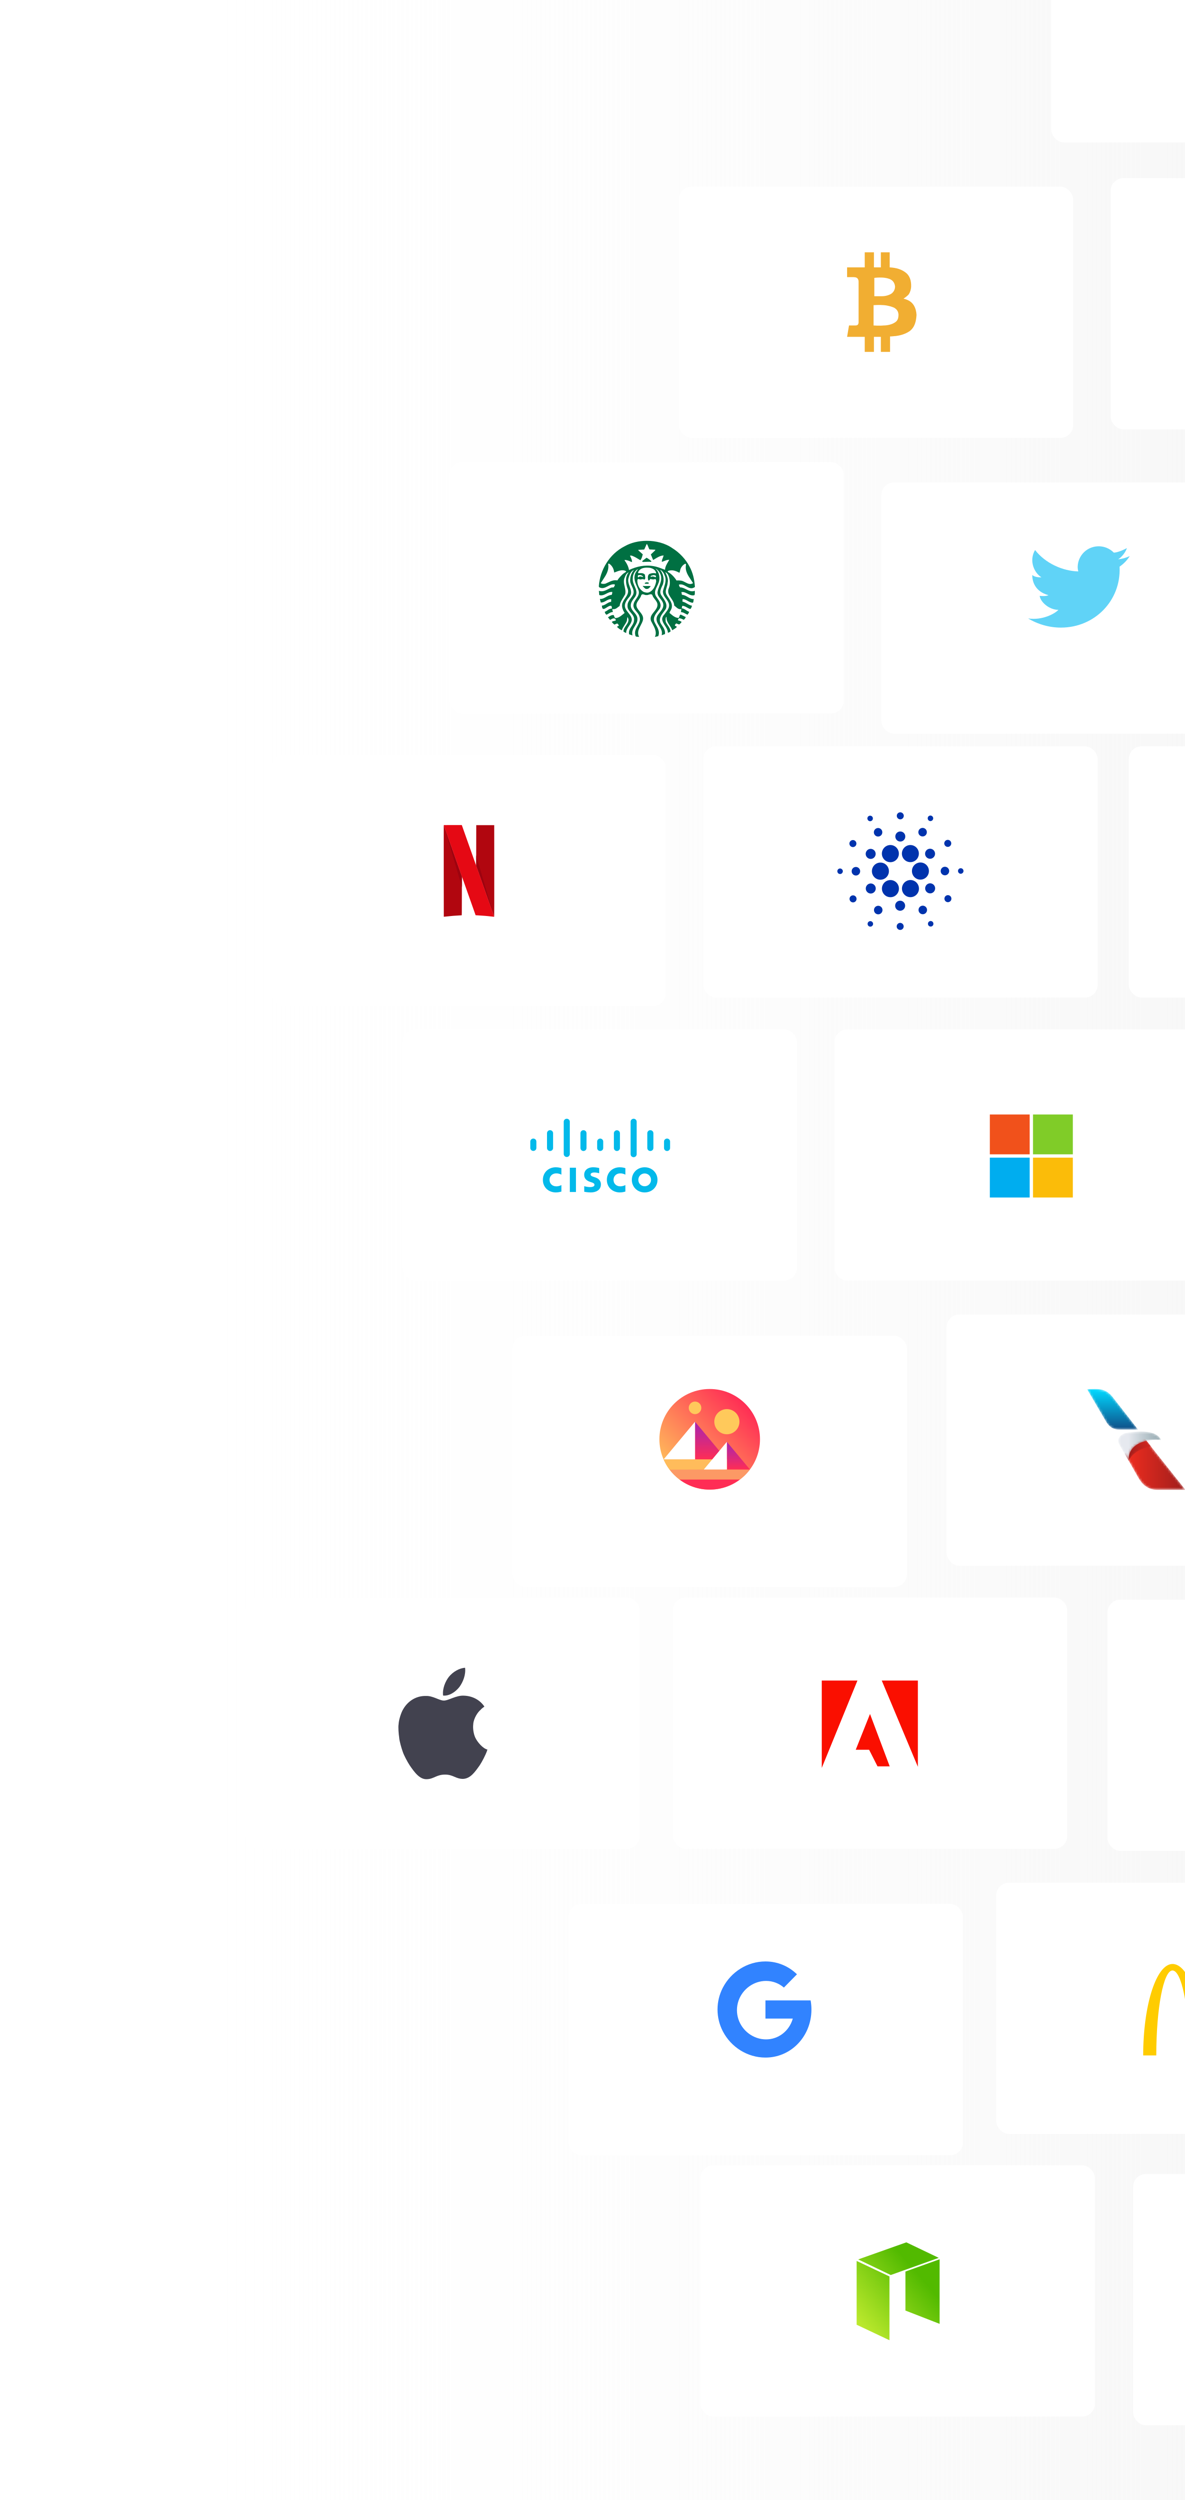 <svg width="512" height="1080" viewBox="0 0 512 1080" fill="none" xmlns="http://www.w3.org/2000/svg">
<g clip-path="url(#clip0_341_4915)">
<rect width="512" height="1080" fill="white"/>
<rect x="37" y="1082.96" width="1115.96" height="493.632" transform="rotate(-90 37 1082.96)" fill="url(#paint0_linear_341_4915)"/>
<g filter="url(#filter0_d_341_4915)">
<rect x="293.276" y="76.948" width="170.393" height="108.533" rx="5.515" fill="white"/>
</g>
<path fill-rule="evenodd" clip-rule="evenodd" d="M393.514 130.412C392.188 129.359 390.366 129.008 390.366 129.008C390.366 129.008 392.024 127.955 392.685 127.078C393.348 126.025 393.681 124.62 393.681 123.743C393.681 123.041 393.845 119.706 391.359 117.776C389.538 116.371 387.381 115.669 384.398 115.494V109H380.586V115.494H377.602V109H373.624V115.494H366V119.706H368.32C368.983 119.706 369.978 119.706 370.477 120.233C370.972 120.935 370.972 121.11 370.972 122.163V139.011C370.972 139.363 370.972 139.888 370.641 140.241C370.309 140.592 369.978 140.592 369.149 140.592H366.829L366 145.506H373.624V152H377.602V145.506H380.586V152H384.565V145.331C385.558 145.331 386.552 145.153 387.051 145.153C388.21 144.98 390.698 144.629 393.017 143.049C395.339 141.294 395.834 138.661 396 136.029C395.834 133.22 394.842 131.465 393.514 130.412ZM377.602 120.057C377.602 120.057 378.764 119.882 380.088 119.882C381.25 119.882 382.409 119.882 384.066 120.408C385.724 120.935 386.552 122.163 386.718 123.743C386.718 125.147 386.055 126.2 385.061 126.902C383.901 127.604 382.409 127.955 381.083 127.955H377.768V120.057H377.602ZM386.223 139.539C385.394 140.065 383.569 140.592 381.746 140.592C380.088 140.766 377.436 140.592 377.436 140.592V131.816C377.436 131.816 379.923 131.641 381.912 131.816C383.901 131.99 385.394 132.518 386.223 132.868C386.884 133.22 388.21 134.098 388.21 136.029C388.21 138.31 387.215 139.011 386.223 139.539Z" fill="#F1AE32"/>
<g filter="url(#filter1_d_341_4915)">
<rect x="547.179" y="444.644" width="170.393" height="108.533" rx="5.515" fill="white"/>
</g>
<g filter="url(#filter2_d_341_4915)">
<rect x="380.796" y="199.207" width="170.393" height="108.533" rx="5.515" fill="white"/>
</g>
<path d="M488.132 240.205C486.535 240.948 484.839 241.443 483.092 241.592C484.44 240.898 486.386 238.571 486.884 236.739C485.587 237.532 482.693 238.72 481.246 238.72C477.754 235.155 472.016 235.056 468.423 238.472C466.677 240.156 465.679 242.433 465.629 244.859C465.629 245.553 465.729 246.196 465.879 246.84C459.093 246.642 451.658 243.325 447.218 237.581C444.473 242.285 446.868 247.484 449.962 249.365C448.914 249.464 446.918 249.266 446.02 248.375C445.97 251.494 447.467 255.604 453.006 257.089C451.958 257.634 450.062 257.485 449.214 257.386C449.513 260.01 453.255 263.427 457.297 263.427C455.85 265.06 450.361 268.081 444.224 267.14C448.515 269.715 453.405 271.101 458.394 271.101C473.014 271.101 484.34 259.416 483.741 245.057V245.008C483.741 244.958 483.741 244.958 483.741 244.909C483.741 244.859 483.741 244.81 483.741 244.76C485.487 243.572 486.984 242.037 488.132 240.205Z" fill="#60D3F7"/>
<g filter="url(#filter3_d_341_4915)">
<rect x="117.266" y="322.385" width="170.393" height="108.533" rx="5.515" fill="white"/>
</g>
<path fill-rule="evenodd" clip-rule="evenodd" d="M191.724 356.402V376.188C191.724 387.071 191.735 395.985 191.75 396.001C191.766 396.016 192.438 395.949 193.252 395.86C194.065 395.772 195.185 395.657 195.743 395.61C196.598 395.537 199.163 395.376 199.455 395.371C199.543 395.371 199.548 394.928 199.559 386.988L199.574 378.625L199.569 378.611V378.621L191.724 356.402Z" fill="#B1060F"/>
<path fill-rule="evenodd" clip-rule="evenodd" d="M191.724 356.402L199.565 383.142L199.574 378.625L199.569 378.611V378.621L191.724 356.402Z" fill="#9D030F"/>
<path fill-rule="evenodd" clip-rule="evenodd" d="M205.772 356.429L205.757 365.181L205.741 373.928L213.518 395.996C213.513 396.001 213.493 396.003 213.46 396.003C213.498 396.003 213.522 396.001 213.528 395.996C213.555 395.975 213.56 387.067 213.555 376.194L213.539 356.429H205.772Z" fill="#B1060F"/>
<path fill-rule="evenodd" clip-rule="evenodd" d="M205.741 373.929L213.186 395.054L205.749 369.505L205.741 373.929Z" fill="#9D030F"/>
<path fill-rule="evenodd" clip-rule="evenodd" d="M191.724 356.402L199.569 378.622V378.611L200.189 380.362C203.635 390.109 205.485 395.34 205.496 395.35C205.501 395.355 206.022 395.387 206.653 395.418C208.561 395.511 210.927 395.715 212.726 395.939C213.137 395.991 213.497 396.017 213.518 395.996L205.741 373.928V373.933L205.021 371.901C204.318 369.916 203.849 368.588 201.018 360.596C200.257 358.445 199.611 356.626 199.585 356.543L199.533 356.397H195.628L191.724 356.402Z" fill="#E50914"/>
<rect x="290.711" y="690.082" width="170.393" height="108.533" rx="5.515" fill="white"/>
<path fill-rule="evenodd" clip-rule="evenodd" d="M355.057 725.932H370.473L355.057 763.683V725.932ZM380.975 725.932H396.583V763.198L380.975 725.932ZM375.901 740.367L384.412 763.005H379.144L375.515 755.836H369.734L375.901 740.367Z" fill="#FA0F00"/>
<rect x="409.001" y="567.823" width="170.393" height="108.533" rx="5.515" fill="white"/>
<mask id="mask0_341_4915" style="mask-type:alpha" maskUnits="userSpaceOnUse" x="469" y="599" width="23" height="19">
<path d="M469.671 600.048L477.826 613.949C479.543 616.963 481.659 617.512 483.507 617.512L491.698 617.512L480.661 603.367C478.185 600.392 475.915 599.996 473.057 599.996C472.019 599.996 470.902 600.048 469.671 600.048Z" fill="white"/>
</mask>
<g mask="url(#mask0_341_4915)">
<path fill-rule="evenodd" clip-rule="evenodd" d="M469.671 600.048L477.826 613.949C479.543 616.963 481.659 617.512 483.507 617.512L491.698 617.512L480.661 603.367C478.185 600.392 475.915 599.996 473.057 599.996C472.019 599.996 470.902 600.048 469.671 600.048Z" fill="url(#paint1_linear_341_4915)"/>
</g>
<mask id="mask1_341_4915" style="mask-type:alpha" maskUnits="userSpaceOnUse" x="486" y="621" width="27" height="23">
<path d="M488.008 624.022L486.491 628.887L491.734 638.138C493.32 640.949 495.737 643.552 499.965 643.552H512.184L494.746 621.624L488.008 624.022Z" fill="white"/>
</mask>
<g mask="url(#mask1_341_4915)">
<path fill-rule="evenodd" clip-rule="evenodd" d="M488.008 624.022L486.491 628.887L491.734 638.138C493.32 640.949 495.737 643.552 499.965 643.552H512.184L494.746 621.624L488.008 624.022Z" fill="url(#paint2_linear_341_4915)"/>
</g>
<mask id="mask2_341_4915" style="mask-type:alpha" maskUnits="userSpaceOnUse" x="486" y="621" width="12" height="11">
<path d="M487.795 631.24L486.016 628.041L489.379 622.4L494.532 621.236L497.655 625.21C494.55 624.731 488.587 627.677 487.795 631.24Z" fill="white"/>
</mask>
<g mask="url(#mask2_341_4915)">
<path fill-rule="evenodd" clip-rule="evenodd" d="M487.795 631.24C488.587 627.677 494.55 624.731 497.655 625.21L494.532 621.236L489.379 622.4L486.016 628.041L487.795 631.24Z" fill="url(#paint3_linear_341_4915)"/>
</g>
<mask id="mask3_341_4915" style="mask-type:alpha" maskUnits="userSpaceOnUse" x="483" y="618" width="19" height="14">
<path d="M487.819 618.746C483.526 619.226 482.469 621.83 483.64 624.023L487.668 631.081C487.225 623.27 495.878 621.437 501.691 622.057C500.31 619.088 496.646 618.381 493.074 618.381C491.178 618.381 489.308 618.58 487.819 618.746Z" fill="white"/>
</mask>
<g mask="url(#mask3_341_4915)">
<path fill-rule="evenodd" clip-rule="evenodd" d="M487.819 618.746C483.526 619.226 482.469 621.83 483.64 624.023L487.668 631.081C487.225 623.27 495.878 621.437 501.691 622.057C500.31 619.088 496.646 618.381 493.074 618.381C491.178 618.381 489.308 618.58 487.819 618.746Z" fill="url(#paint4_linear_341_4915)"/>
</g>
<rect x="360.573" y="444.644" width="170.393" height="108.533" rx="5.515" fill="white"/>
<path d="M444.892 498.629H427.677V481.415H444.892V498.629Z" fill="#F1511B"/>
<path d="M463.541 498.628H446.326V481.414H463.539V498.628H463.541Z" fill="#80CC28"/>
<path d="M444.892 517.276H427.678V500.062H444.892V517.276Z" fill="#00ADEF"/>
<path d="M463.541 517.276H446.326V500.062H463.539V517.276H463.541Z" fill="#FBBC09"/>
<rect x="487.72" y="322.385" width="170.393" height="108.533" rx="5.515" fill="white"/>
<rect x="478.527" y="691.001" width="170.393" height="108.533" rx="5.515" fill="white"/>
<rect x="194.19" y="199.638" width="170.393" height="108.533" rx="5.515" fill="white"/>
<path fill-rule="evenodd" clip-rule="evenodd" d="M300.211 255.746C300.208 255.682 300.206 255.617 300.204 255.551L300.202 255.196C298.801 255.748 297.676 255.177 296.531 254.595C295.685 254.165 294.827 253.73 293.839 253.737C293.604 253.465 293.505 253.146 293.405 252.824V252.824V252.823L293.405 252.823V252.823C293.378 252.735 293.35 252.646 293.32 252.558C294.508 252.175 295.512 252.74 296.495 253.293C297.683 253.962 298.84 254.612 300.25 253.546C300.048 250.355 299.369 247.358 297.894 244.687C296.352 241.639 293.511 238.635 290.54 236.813C287.482 234.648 283.37 233.58 279.301 233.614C275.929 233.642 272.585 234.426 269.894 235.964C263.249 239.342 259.244 246.208 258.724 253.31L258.912 253.687C260.315 254.438 261.44 253.84 262.589 253.231C263.486 252.754 264.397 252.271 265.465 252.416C265.813 252.575 265.675 252.804 265.532 253.041C265.45 253.179 265.365 253.32 265.371 253.452C265.245 253.765 264.909 253.773 264.574 253.78C264.406 253.784 264.238 253.787 264.096 253.83C263.725 253.991 263.351 254.185 262.973 254.382C261.655 255.069 260.284 255.783 258.77 255.196C258.77 255.196 258.784 255.341 258.799 255.551H258.796C258.837 256.086 258.912 257.036 258.912 257.036C260.09 257.409 261.043 256.918 261.994 256.428C262.808 256.01 263.619 255.592 264.568 255.715C264.564 255.753 264.56 255.791 264.556 255.829C264.513 256.25 264.468 256.685 264.238 256.987C263.354 257.032 262.624 257.447 261.895 257.861C261.069 258.33 260.244 258.799 259.193 258.734L259.57 260.241C260.426 260.328 261.13 259.931 261.833 259.534C262.537 259.138 263.24 258.741 264.096 258.827L264.051 259.957C263.31 260.026 262.697 260.403 262.085 260.78C261.452 261.169 260.82 261.559 260.045 261.607C260.166 263.685 261.073 263.097 262.109 262.425C262.812 261.969 263.574 261.475 264.19 261.749C264.209 261.863 264.243 261.977 264.277 262.09C264.354 262.349 264.431 262.607 264.332 262.882C263.59 262.872 263.016 263.259 262.441 263.647C262.066 263.9 261.69 264.154 261.269 264.296C261.306 264.383 261.341 264.477 261.376 264.573C261.521 264.965 261.679 265.395 262.069 265.52C262.373 265.394 262.658 265.221 262.942 265.049H262.943C263.512 264.704 264.081 264.359 264.803 264.389C264.678 263.981 264.568 263.43 264.616 263.069C265.655 263.344 266.359 262.79 267.059 262.241C267.279 262.068 267.498 261.895 267.727 261.749C267.878 260.42 268.562 259.307 269.246 258.196C269.557 257.69 269.869 257.184 270.129 256.658C270.218 256.287 270.248 255.918 270.242 255.551C270.227 254.836 270.067 254.13 269.907 253.422C269.609 252.106 269.309 250.785 269.942 249.397C270.241 248.564 270.76 247.467 271.64 247.231C270.022 249.164 270.321 252.117 271.169 254.301C271.34 254.745 271.402 255.158 271.385 255.551C271.341 256.603 270.726 257.503 270.114 258.398C269.723 258.97 269.333 259.54 269.093 260.148C268.325 261.704 269.029 263.481 269.894 264.768C269.673 264.939 269.455 265.118 269.236 265.298C268.229 266.125 267.218 266.957 265.888 266.982C265.585 266.835 265.476 266.507 265.368 266.18C265.314 266.016 265.259 265.852 265.181 265.711C264.381 265.552 263.713 265.988 263.066 266.41H263.066H263.066H263.066H263.066C262.938 266.493 262.812 266.576 262.685 266.653L263.58 267.783C263.718 267.717 263.861 267.635 264.007 267.552L264.007 267.552H264.007H264.007C264.557 267.237 265.154 266.895 265.749 267.267C266.405 268.043 265.914 268.134 265.341 268.239C264.939 268.313 264.496 268.395 264.38 268.726C264.66 269.105 264.993 269.397 265.341 269.702C265.382 269.738 265.423 269.775 265.465 269.811C265.616 269.764 265.757 269.693 265.899 269.621C266.182 269.478 266.465 269.333 266.833 269.385C266.864 269.422 266.895 269.459 266.926 269.497H266.926C267.12 269.727 267.317 269.963 267.398 270.234L266.549 270.754C267.162 271.382 267.933 271.98 268.67 272.265C268.908 271.466 269.361 270.765 269.814 270.063C270.2 269.466 270.586 268.868 270.839 268.21C270.885 267.982 270.917 267.734 270.948 267.488C270.993 267.141 271.038 266.796 271.12 266.512C272.052 267.961 271.287 269.064 270.497 270.202C269.943 271.001 269.377 271.816 269.377 272.782C269.71 273.083 270.114 273.254 270.508 273.42L270.555 273.44C270.515 272.264 271.131 271.358 271.749 270.45C272.096 269.94 272.444 269.429 272.676 268.869C273.475 267.196 272.483 265.949 271.491 264.704C271.02 264.112 270.55 263.52 270.271 262.883C269.454 261.09 270.602 259.407 271.733 258.073C272.521 257.222 272.726 256.389 272.656 255.552C272.597 254.832 272.335 254.111 272.068 253.378V253.378C271.633 252.179 271.185 250.948 271.591 249.634C271.969 248.314 272.533 246.741 273.899 246.192C272.909 247.339 272.39 248.675 272.298 250.199C272.144 251.358 272.596 252.32 273.041 253.265C273.39 254.008 273.735 254.741 273.776 255.552C273.794 255.919 273.75 256.302 273.618 256.707C273.343 257.303 272.943 257.846 272.543 258.389C271.826 259.363 271.11 260.336 271.12 261.608C271.02 262.882 271.783 263.77 272.546 264.658C273.343 265.586 274.14 266.514 273.947 267.881C273.933 268.928 273.384 269.764 272.838 270.596C272.171 271.613 271.508 272.624 271.827 274.005L273.289 274.48C272.819 272.885 273.549 271.688 274.278 270.494C274.841 269.572 275.403 268.65 275.41 267.548C275.493 266.294 274.738 265.392 273.982 264.489C273.449 263.853 272.916 263.217 272.676 262.457C272.128 260.823 273.143 259.48 274.094 258.222V258.222H274.094C274.204 258.077 274.313 257.932 274.419 257.788C274.921 257.007 275.039 256.271 274.958 255.551C274.868 254.766 274.538 254.002 274.203 253.227C273.778 252.244 273.345 251.242 273.383 250.153C273.351 248.362 274.135 246.602 275.691 245.769C275.597 245.904 275.501 246.038 275.404 246.171H275.404V246.171L275.404 246.171L275.404 246.171V246.171L275.404 246.171C275.018 246.706 274.633 247.239 274.419 247.842C273.669 249.873 274.464 251.681 275.235 253.437V253.437C275.467 253.964 275.696 254.486 275.881 255.009C275.943 255.196 275.986 255.376 276.011 255.551C276.186 256.771 275.533 257.734 274.875 258.703C274.402 259.4 273.928 260.1 273.757 260.901C273.424 262.308 274.209 263.255 275.002 264.212C275.518 264.836 276.039 265.465 276.256 266.228C276.86 267.846 276.151 269.118 275.438 270.4C274.759 271.618 274.076 272.843 274.512 274.383C274.502 275.033 275.031 275.051 275.549 275.068H275.549C275.77 275.075 275.988 275.082 276.162 275.139C275.166 273.3 276.004 271.688 276.827 270.105C277.172 269.442 277.514 268.784 277.718 268.116C278.251 266.443 277.313 265.273 276.366 264.092C275.943 263.564 275.519 263.035 275.223 262.457C274.572 261.098 275.297 260.073 276.028 259.039C276.43 258.471 276.833 257.902 277.011 257.273C277.286 256.485 277.842 256.683 278.392 256.878C278.687 256.982 278.981 257.086 279.229 257.037C279.63 257.11 280.009 256.987 280.374 256.869C280.879 256.705 281.355 256.55 281.821 256.943C281.995 257.655 282.457 258.246 282.919 258.836C283.496 259.574 284.072 260.31 284.08 261.279C284.053 262.449 283.304 263.378 282.565 264.294C281.597 265.494 280.645 266.674 281.349 268.349C281.514 268.682 281.698 269.022 281.885 269.369C282.857 271.17 283.925 273.148 282.951 275.139L284.41 274.809C285.148 272.964 284.292 271.443 283.458 269.96C283.19 269.485 282.925 269.013 282.715 268.536C282.091 266.752 283.204 265.324 284.278 263.946C284.555 263.59 284.83 263.238 285.072 262.883C285.987 261.17 284.95 259.709 283.984 258.347V258.347H283.984V258.347L283.984 258.347V258.347L283.984 258.347C283.771 258.047 283.562 257.752 283.377 257.46C283.025 256.794 282.953 256.162 283.038 255.552C283.148 254.765 283.518 254.013 283.881 253.273V253.273C284.116 252.795 284.349 252.322 284.507 251.848C285.371 249.791 284.884 247.231 283.28 245.676L283.329 245.627C284.13 246.099 284.853 246.932 285.214 247.748C286.167 249.665 285.515 251.43 284.863 253.195C284.574 253.976 284.285 254.757 284.136 255.551L284.084 255.858C284.054 257.042 284.673 257.822 285.308 258.623C285.652 259.056 286 259.495 286.253 260.007C287.209 261.871 286.073 263.302 284.965 264.698C284.673 265.067 284.382 265.434 284.132 265.804C283.096 267.582 283.942 268.966 284.805 270.378C285.553 271.601 286.313 272.844 285.876 274.383L287.29 273.912C287.579 272.487 286.777 271.277 286.002 270.109C285.811 269.82 285.621 269.533 285.449 269.247C284.485 267.289 285.697 265.693 286.844 264.181C287.116 263.824 287.384 263.471 287.618 263.119C288.513 261.226 287.386 259.578 286.355 258.07C286.137 257.751 285.923 257.438 285.733 257.13C285.386 256.623 285.276 256.089 285.307 255.551H285.31C285.36 254.655 285.797 253.748 286.181 252.95L286.181 252.949C286.238 252.832 286.293 252.716 286.346 252.604C287.164 250.403 286.597 247.734 285.168 246.098C286.127 246.492 286.831 247.562 287.147 248.503C287.984 250.235 287.445 251.968 286.923 253.643L286.923 253.643V253.643C286.739 254.232 286.558 254.814 286.44 255.386L286.437 255.551C286.426 256.775 287.095 257.682 287.769 258.595C288.256 259.256 288.746 259.92 288.983 260.71C289.419 262.252 288.538 263.42 287.691 264.541C287.468 264.838 287.247 265.131 287.053 265.427C285.354 267.194 286.312 268.691 287.303 270.24C287.934 271.226 288.579 272.234 288.561 273.346C288.658 273.305 288.763 273.269 288.869 273.232C289.207 273.116 289.559 272.995 289.739 272.684C289.618 271.745 289.095 270.97 288.571 270.194C288.21 269.659 287.849 269.125 287.618 268.535C287.613 268.425 287.605 268.31 287.597 268.193V268.193C287.553 267.58 287.505 266.909 287.903 266.463L287.996 266.556C287.891 267.96 288.594 269.028 289.298 270.098C289.752 270.787 290.207 271.478 290.446 272.261C290.524 272.214 290.601 272.168 290.679 272.121C291.314 271.743 291.955 271.361 292.473 270.801C292.255 270.581 291.925 270.409 291.628 270.281C291.509 270.026 291.728 269.779 291.939 269.541C292.013 269.456 292.086 269.373 292.144 269.291L293.461 269.762C293.544 269.685 293.629 269.612 293.712 269.539C294.025 269.267 294.327 269.005 294.5 268.632C294.028 268.302 293.51 268.063 292.944 267.97C292.926 267.609 293.13 267.327 293.367 267.076C294.07 267.049 294.639 267.334 295.203 267.616C295.283 267.656 295.362 267.696 295.442 267.735C295.787 267.421 296.168 267.014 296.292 266.56L294.594 265.71C293.855 265.241 293.713 265.716 293.562 266.218C293.475 266.506 293.386 266.802 293.18 266.934C291.77 266.878 290.721 265.991 289.666 265.099C289.533 264.987 289.401 264.875 289.267 264.765C289.342 264.384 289.535 264.051 289.729 263.717C289.902 263.419 290.075 263.12 290.165 262.786C290.695 261.015 289.736 259.577 288.8 258.172L288.8 258.172C288.516 257.746 288.234 257.322 287.996 256.894C287.739 256.443 287.644 255.997 287.647 255.551C287.651 254.916 287.851 254.282 288.052 253.642C288.247 253.021 288.445 252.394 288.467 251.754C288.852 250.106 288.103 248.52 287.465 247.169L287.428 247.089C287.869 247.357 288.342 247.716 288.609 248.171C289.488 249.899 289.74 252.306 288.938 254.16C288.741 254.656 288.675 255.118 288.7 255.551C288.762 256.598 289.362 257.494 289.969 258.401C290.621 259.374 291.281 260.36 291.295 261.559C291.504 261.717 291.709 261.898 291.916 262.079C292.636 262.715 293.371 263.364 294.358 263.07C294.413 263.33 294.354 263.6 294.296 263.864C294.252 264.06 294.21 264.253 294.217 264.436C294.919 264.397 295.477 264.71 296.036 265.025C296.376 265.216 296.717 265.408 297.092 265.521C297.155 265.411 297.231 265.302 297.307 265.192V265.191C297.516 264.89 297.729 264.581 297.706 264.246C297.24 264.108 296.828 263.835 296.416 263.563C295.844 263.184 295.27 262.805 294.549 262.786L294.782 261.701C295.541 261.683 296.183 262.048 296.829 262.416C297.293 262.68 297.758 262.945 298.271 263.07C298.675 262.769 298.822 262.229 298.957 261.731L298.978 261.656C298.224 261.538 297.576 261.16 296.928 260.782C296.28 260.405 295.632 260.027 294.879 259.909C294.888 259.785 294.883 259.654 294.878 259.523C294.867 259.258 294.857 258.991 294.972 258.779C295.798 258.779 296.461 259.163 297.126 259.548C297.612 259.828 298.098 260.11 298.649 260.242C299.534 260.662 299.592 260.045 299.648 259.446C299.671 259.195 299.695 258.947 299.779 258.779C298.741 258.821 297.917 258.34 297.094 257.86C296.332 257.416 295.571 256.973 294.643 256.942L294.407 255.761C295.401 255.597 296.242 256.027 297.082 256.458C298.008 256.931 298.934 257.405 300.062 257.084C300.244 256.608 300.228 256.198 300.211 255.747V255.746ZM281.49 242.468C280.893 241.887 280.109 241.338 279.369 240.912L277.577 242.28C277.371 242.419 277.542 242.583 277.671 242.706C277.688 242.722 277.705 242.738 277.719 242.752C278.08 242.747 278.453 242.727 278.832 242.706C279.63 242.663 280.457 242.619 281.256 242.704L281.49 242.468ZM270.6 246.805C269.126 245.841 267.297 246.565 265.835 247.143L265.835 247.143L265.834 247.143L265.834 247.143L265.834 247.143C265.675 247.206 265.52 247.267 265.371 247.324C265.229 245.894 264.649 244.591 263.437 243.648C263.406 243.632 263.371 243.612 263.334 243.59C263.234 243.532 263.118 243.464 263.011 243.457C262.924 243.452 262.84 243.487 262.776 243.599C263.223 246.352 261.847 248.428 260.48 250.489H260.48C260.17 250.956 259.861 251.423 259.573 251.896C260.091 252.32 260.924 252.256 261.552 252.132C261.937 251.978 262.317 251.798 262.699 251.616C263.955 251.021 265.23 250.416 266.736 250.718C267.317 249.728 268.293 248.769 269.093 247.983C269.283 247.819 269.501 247.678 269.716 247.538C270.055 247.318 270.388 247.102 270.6 246.805ZM275.926 249.352C275.613 249.492 275.566 249.13 275.597 248.926C275.534 248.691 275.676 248.503 275.881 248.458C276.019 248.426 276.163 248.405 276.304 248.4C276.916 248.377 277.519 248.608 277.812 249.068V249.259C277.671 249.246 277.508 249.2 277.335 249.151C276.85 249.014 276.286 248.854 275.926 249.352ZM283.279 246.902C282.841 245.927 281.835 245.533 280.923 245.297C280.475 245.242 280.011 245.205 279.551 245.201L279.529 245.2C279.45 245.2 279.371 245.199 279.292 245.201C278.005 245.227 276.774 245.557 276.022 246.618C275.994 246.696 275.94 246.783 275.885 246.873C275.728 247.127 275.555 247.408 275.88 247.605C275.932 247.602 275.984 247.599 276.036 247.595C276.986 247.532 278.034 247.462 278.66 248.268C278.66 248.473 278.696 248.696 278.732 248.92C278.828 249.521 278.926 250.125 278.331 250.389C277.979 250.063 277.594 250.148 277.202 250.234C276.839 250.313 276.47 250.394 276.116 250.152C275.77 249.948 275.551 250.187 275.409 250.485C275.205 252.433 276.225 254.583 278.047 255.667C278.785 255.933 279.778 256.187 280.549 255.809C282.402 254.945 283.17 252.967 283.515 251.144C283.509 251.094 283.504 251.038 283.498 250.978C283.464 250.617 283.416 250.118 282.999 250.104C282.46 250.445 281.679 250.254 281.099 250.112H281.099L281.066 250.104C280.902 250.157 280.812 250.299 280.721 250.444C280.621 250.603 280.519 250.765 280.313 250.815L280.075 250.624C279.87 249.761 279.744 248.535 280.546 247.938C281.442 247.577 282.495 247.419 283.422 247.702C283.537 247.503 283.457 247.332 283.376 247.161C283.336 247.076 283.296 246.991 283.279 246.902ZM282.226 248.455C282.261 248.454 282.297 248.452 282.334 248.451C282.772 248.443 283.23 248.476 283.422 248.833C283.419 248.868 283.418 248.905 283.418 248.942C283.416 249.102 283.413 249.263 283.234 249.352L283.225 249.349C282.629 249.114 281.802 248.788 281.207 249.259C280.966 248.744 281.359 248.664 281.73 248.589C281.892 248.556 282.05 248.525 282.149 248.458C282.175 248.457 282.2 248.456 282.226 248.455ZM289.174 241.808C288.399 241.766 287.708 242.046 287.017 242.325C286.671 242.465 286.325 242.605 285.969 242.705C285.913 242.161 286.137 241.6 286.361 241.041C286.511 240.665 286.661 240.29 286.724 239.922C285.302 240.014 284.123 240.735 282.953 241.451C282.702 241.604 282.451 241.757 282.199 241.904C281.868 241.105 281.536 240.301 281.208 239.499L283.093 237.707L283.141 237.471L280.595 237.329C280.405 236.998 280.266 236.637 280.126 236.277C279.943 235.802 279.76 235.33 279.465 234.928C279.253 235.329 279.075 235.741 278.898 236.153H278.898C278.721 236.566 278.544 236.978 278.332 237.378L275.788 237.52V237.707L277.719 239.451C277.7 239.52 277.682 239.59 277.664 239.66C277.446 240.496 277.218 241.373 276.683 241.998C276.492 241.883 276.301 241.767 276.11 241.651C275.171 241.079 274.227 240.503 273.196 240.112L273.144 240.095C272.849 239.999 272.457 239.871 272.205 240.064C272.269 240.204 272.337 240.347 272.406 240.49C272.759 241.231 273.132 242.012 273.054 242.802C272.765 242.749 272.511 242.622 272.258 242.496C272.057 242.395 271.856 242.296 271.641 242.234C271.522 242.201 271.399 242.163 271.273 242.123C270.781 241.969 270.251 241.802 269.801 241.953C270.743 243.272 271.513 244.653 271.779 246.24C274.907 244.73 278.555 243.9 282.341 244.545C283.794 244.776 285.151 245.303 286.466 245.813L286.466 245.813L286.467 245.813C286.758 245.926 287.048 246.038 287.335 246.146C287.384 244.842 288.04 243.739 288.671 242.68L288.671 242.68V242.679L288.671 242.679C288.845 242.387 289.017 242.097 289.174 241.808ZM296.042 251.512C295.541 251.251 295.043 250.991 294.546 250.86C293.838 250.75 293.008 250.656 292.331 250.767C291.358 249.259 290.054 247.844 288.467 246.996C288.552 246.525 289.158 246.455 289.647 246.399C289.695 246.393 289.742 246.388 289.787 246.382C291.185 246.242 292.41 246.821 293.557 247.419C293.704 247.074 293.793 246.701 293.883 246.327V246.327V246.327C293.928 246.14 293.974 245.953 294.026 245.769C294.404 244.841 295.146 243.897 296.104 243.506C296.308 243.537 296.449 243.758 296.385 243.977C295.895 246.549 297.213 248.514 298.516 250.457C298.837 250.935 299.157 251.412 299.449 251.896C298.28 252.677 297.154 252.09 296.042 251.512ZM277.766 253.075L277.811 253.359C278.017 253.496 278.176 253.665 278.327 253.827C278.626 254.148 278.899 254.44 279.464 254.398C280.218 254.443 280.783 253.737 281.159 253.171C280.674 253.104 280.138 253.118 279.588 253.133C278.983 253.149 278.359 253.166 277.766 253.075ZM278.615 251.942C278.62 251.893 278.625 251.844 278.615 251.803C278.867 251.63 279.215 251.532 279.551 251.532C279.887 251.532 280.207 251.631 280.403 251.851C280.215 252.252 279.743 252.214 279.301 252.179C279.084 252.161 278.874 252.145 278.709 252.181C278.594 252.138 278.604 252.04 278.615 251.942Z" fill="#007042"/>
<rect x="479.882" y="76.948" width="170.393" height="108.533" rx="5.515" fill="white"/>
<rect x="454.209" y="-47" width="170.393" height="108.533" rx="5.515" fill="white"/>
<rect x="105.943" y="690.082" width="170.393" height="108.533" rx="5.515" fill="white"/>
<path d="M198.479 728.739C200.083 726.556 201.317 723.418 200.947 720.417C198.479 720.553 195.641 722.19 193.914 724.373C192.433 726.284 191.076 729.422 191.446 732.423C194.037 732.696 196.752 730.923 198.479 728.739Z" fill="#42424F"/>
<path d="M205.347 750.567H172.723H205.347C204.609 748.956 204.239 746.6 204.485 744.741V744.617C204.732 742.138 206.455 739.535 207.686 738.543C207.932 738.171 208.794 737.551 209.287 737.179C207.317 734.204 203.993 732.593 200.546 732.469C197.099 732.221 193.652 734.7 191.682 734.576C189.835 734.576 187.004 732.469 184.049 732.593C183.926 732.593 183.433 732.593 183.433 732.593C179.494 732.717 176.047 734.948 174.077 738.543C173.338 739.782 172.354 742.758 172.23 744.617V744.741C171.984 745.981 172.23 749.08 172.477 750.567C172.477 750.567 172.477 750.567 172.477 750.691C172.6 752.179 173.462 755.154 173.954 756.517C174.446 758.129 176.047 761.104 177.032 762.592C179.001 765.443 181.341 768.79 184.541 768.542C187.496 768.418 188.604 766.558 192.297 766.558C195.868 766.558 196.853 768.418 200.053 768.418C203.254 768.294 205.224 765.443 207.317 762.468C208.302 760.98 209.779 758.129 210.395 756.393C210.395 756.27 210.518 755.898 210.641 755.774C208.548 755.278 206.209 752.427 205.347 750.567Z" fill="#42424F"/>
<rect x="173.967" y="444.644" width="170.393" height="108.533" rx="5.515" fill="white"/>
<path d="M248.853 514.902H246.205V504.407H248.853V514.902Z" fill="#03B9EA"/>
<path d="M270.208 507.414C270.099 507.359 269.246 506.854 267.98 506.854C266.267 506.854 265.08 508.045 265.08 509.653C265.08 511.213 266.216 512.455 267.98 512.455C269.225 512.455 270.091 511.96 270.208 511.898V514.715C269.876 514.807 268.97 515.088 267.794 515.088C264.815 515.088 262.201 513.035 262.201 509.652C262.201 506.519 264.566 504.221 267.794 504.221C269.036 504.221 269.957 504.523 270.208 504.597V507.414ZM242.564 507.414C242.457 507.359 241.606 506.854 240.339 506.854C238.624 506.854 237.437 508.045 237.437 509.653C237.437 511.213 238.574 512.455 240.339 512.455C241.584 512.455 242.45 511.96 242.564 511.898V514.715C242.235 514.807 241.331 515.088 240.148 515.088C237.171 515.088 234.56 513.035 234.56 509.652C234.56 506.519 236.926 504.221 240.149 504.221C241.395 504.221 242.315 504.523 242.564 504.597V507.414ZM278.539 506.893C276.967 506.893 275.801 508.13 275.801 509.653C275.801 511.18 276.967 512.416 278.539 512.416C280.108 512.416 281.279 511.18 281.279 509.653C281.279 508.13 280.108 506.893 278.539 506.893ZM284.084 509.653C284.084 512.656 281.767 515.088 278.54 515.088C275.311 515.088 272.996 512.656 272.996 509.652C272.996 506.656 275.312 504.221 278.539 504.221C281.767 504.221 284.084 506.656 284.084 509.653ZM258.896 506.793C258.857 506.78 257.742 506.472 256.826 506.472C255.765 506.472 255.187 506.828 255.187 507.332C255.187 507.971 255.966 508.194 256.401 508.332L257.132 508.564C258.852 509.111 259.634 510.288 259.634 511.567C259.634 514.203 257.316 515.089 255.289 515.089C253.88 515.089 252.561 514.829 252.431 514.803V512.386C252.664 512.445 253.775 512.777 254.932 512.777C256.249 512.777 256.855 512.391 256.855 511.797C256.855 511.266 256.331 510.959 255.674 510.752C255.515 510.699 255.273 510.623 255.109 510.569C253.634 510.103 252.404 509.236 252.404 507.499C252.404 505.536 253.874 504.218 256.315 504.218C257.604 504.218 258.817 504.531 258.896 504.552V506.792V506.793Z" fill="#03B9EA"/>
<path d="M231.751 493.127C231.751 492.403 231.161 491.817 230.437 491.817C229.713 491.817 229.121 492.403 229.121 493.126V495.881C229.13 496.225 229.272 496.551 229.518 496.79C229.764 497.03 230.093 497.164 230.436 497.164C230.78 497.164 231.109 497.03 231.355 496.79C231.6 496.551 231.743 496.225 231.751 495.881V493.127ZM238.973 489.511C238.973 489.162 238.835 488.828 238.588 488.581C238.342 488.335 238.007 488.196 237.658 488.196C237.31 488.196 236.975 488.335 236.729 488.581C236.482 488.828 236.343 489.162 236.343 489.511V495.881C236.343 496.23 236.482 496.565 236.729 496.811C236.975 497.058 237.31 497.196 237.658 497.196C238.007 497.196 238.342 497.058 238.588 496.811C238.835 496.565 238.973 496.23 238.973 495.881V489.51V489.511ZM246.196 484.563C246.196 483.84 245.606 483.253 244.882 483.253C244.157 483.253 243.566 483.84 243.566 484.563V498.5C243.575 498.843 243.717 499.169 243.963 499.408C244.209 499.648 244.538 499.782 244.881 499.782C245.224 499.782 245.554 499.648 245.8 499.408C246.045 499.169 246.188 498.843 246.196 498.5V484.563ZM253.418 489.511C253.418 489.162 253.28 488.828 253.033 488.581C252.787 488.335 252.452 488.196 252.103 488.196C251.755 488.196 251.42 488.335 251.173 488.581C250.927 488.828 250.788 489.162 250.788 489.511V495.881C250.788 496.23 250.927 496.565 251.173 496.811C251.42 497.058 251.755 497.196 252.103 497.196C252.452 497.196 252.787 497.058 253.033 496.811C253.28 496.565 253.418 496.23 253.418 495.881V489.51V489.511ZM260.633 493.127C260.633 492.78 260.495 492.447 260.25 492.201C260.005 491.956 259.673 491.817 259.326 491.817C258.978 491.817 258.644 491.954 258.398 492.2C258.152 492.445 258.013 492.778 258.011 493.126V495.881C258.011 496.229 258.149 496.563 258.395 496.808C258.641 497.054 258.974 497.192 259.322 497.192C259.67 497.192 260.003 497.054 260.249 496.808C260.495 496.563 260.633 496.229 260.633 495.881V493.127ZM267.858 489.511C267.849 489.169 267.708 488.844 267.463 488.605C267.218 488.367 266.889 488.233 266.547 488.233C266.205 488.233 265.877 488.367 265.632 488.605C265.387 488.844 265.245 489.169 265.237 489.511V495.881C265.237 496.229 265.375 496.563 265.62 496.808C265.866 497.054 266.2 497.192 266.547 497.192C266.895 497.192 267.228 497.054 267.474 496.808C267.72 496.563 267.858 496.229 267.858 495.881V489.51V489.511ZM275.085 484.563C275.085 484.216 274.947 483.882 274.701 483.636C274.455 483.391 274.122 483.252 273.774 483.252C273.427 483.252 273.093 483.391 272.847 483.636C272.602 483.882 272.464 484.216 272.464 484.563V498.5C272.456 498.677 272.484 498.853 272.546 499.019C272.609 499.185 272.704 499.336 272.827 499.464C272.949 499.592 273.096 499.694 273.259 499.764C273.422 499.833 273.597 499.869 273.774 499.869C273.951 499.869 274.127 499.833 274.29 499.764C274.452 499.694 274.6 499.592 274.722 499.464C274.844 499.336 274.94 499.185 275.002 499.019C275.065 498.853 275.093 498.677 275.085 498.5V484.563ZM282.311 489.511C282.311 488.787 281.724 488.199 280.984 488.199C280.636 488.199 280.302 488.337 280.057 488.583C279.811 488.829 279.673 489.162 279.673 489.51V495.881C279.673 496.609 280.26 497.195 280.984 497.195C281.724 497.195 282.311 496.609 282.311 495.881V489.51V489.511ZM289.522 493.127C289.522 492.779 289.384 492.445 289.138 492.199C288.892 491.953 288.558 491.815 288.211 491.815C287.863 491.815 287.529 491.953 287.283 492.199C287.036 492.445 286.899 492.779 286.899 493.127V495.881C286.899 496.609 287.486 497.196 288.211 497.196C288.934 497.196 289.522 496.609 289.522 495.881V493.127H289.522Z" fill="#03B9EA"/>
<g filter="url(#filter4_d_341_4915)">
<rect x="245.668" y="813.26" width="170.393" height="108.533" rx="5.515" fill="white"/>
</g>
<path fill-rule="evenodd" clip-rule="evenodd" d="M343.976 883.592C340.493 886.83 335.879 888.798 330.726 888.798C322.872 888.798 315.86 884.23 312.364 877.552L312.271 877.373C310.835 874.565 310.015 871.395 310.015 868.035C310.015 864.703 310.821 861.558 312.234 858.768L312.339 858.565C315.827 851.861 322.854 847.272 330.726 847.272C336.061 847.272 340.816 849.381 344.339 852.826L338.698 858.562C336.625 856.767 333.95 855.689 330.98 855.689C325.635 855.689 320.93 859.181 319.159 864.062L319.098 864.236C318.655 865.515 318.411 866.887 318.411 868.315C318.411 869.681 318.635 870.994 319.042 872.226C320.712 877.285 325.511 880.941 330.98 880.941C333.632 880.941 336.043 880.075 338.005 878.613L338.129 878.52C340.222 876.918 341.787 874.63 342.539 871.963H330.725V864.107H350.245C350.473 865.379 350.597 866.691 350.597 868.035C350.597 874.167 348.118 879.676 344.101 883.476L343.976 883.592Z" fill="#3183FF"/>
<rect x="303.872" y="322.385" width="170.393" height="108.533" rx="5.515" fill="white"/>
<path d="M376.728 376.108C376.612 378.146 378.167 379.891 380.187 380.008C380.26 380.008 380.333 380.008 380.405 380.008C382.44 380.008 384.083 378.351 384.068 376.298C384.068 374.245 382.426 372.588 380.391 372.603C378.443 372.603 376.83 374.142 376.728 376.108Z" fill="#0033AD"/>
<path d="M363.035 375.154C362.381 375.11 361.814 375.624 361.785 376.284C361.756 376.944 362.25 377.516 362.905 377.545C363.559 377.589 364.111 377.076 364.155 376.416C364.198 375.756 363.689 375.198 363.035 375.154Z" fill="#0033AD"/>
<path d="M376.496 354.609C377.077 354.315 377.31 353.582 377.019 352.995C376.728 352.409 376.001 352.174 375.42 352.467C374.838 352.761 374.606 353.479 374.897 354.066C375.187 354.667 375.9 354.916 376.496 354.609C376.481 354.609 376.496 354.609 376.496 354.609Z" fill="#0033AD"/>
<path d="M380.217 361.164C381.118 360.709 381.481 359.595 381.031 358.686C380.58 357.776 379.476 357.41 378.574 357.864C377.673 358.319 377.31 359.433 377.76 360.343C378.211 361.252 379.316 361.619 380.217 361.164Z" fill="#0033AD"/>
<path d="M367.687 365.666C368.385 366.121 369.315 365.93 369.78 365.226C370.231 364.522 370.042 363.584 369.344 363.115C368.646 362.66 367.716 362.851 367.251 363.555C366.786 364.258 366.989 365.212 367.687 365.666Z" fill="#0033AD"/>
<path d="M369.911 374.494C368.893 374.436 368.036 375.213 367.978 376.24C367.919 377.266 368.69 378.131 369.707 378.19C370.725 378.249 371.582 377.471 371.641 376.445C371.699 375.433 370.928 374.553 369.911 374.494Z" fill="#0033AD"/>
<path d="M367.89 386.916C367.149 387.298 366.844 388.207 367.222 388.969C367.6 389.717 368.501 390.025 369.257 389.644C369.998 389.263 370.303 388.353 369.925 387.591C369.548 386.843 368.632 386.535 367.89 386.916Z" fill="#0033AD"/>
<path d="M375.013 370.667C376.016 371.327 377.353 371.048 377.993 370.036C378.647 369.025 378.371 367.675 377.368 367.03C376.365 366.37 375.027 366.649 374.388 367.661C373.734 368.658 374.01 370.007 375.013 370.667Z" fill="#0033AD"/>
<path d="M397.616 361.017C398.46 361.574 399.608 361.34 400.16 360.489C400.713 359.639 400.48 358.48 399.637 357.923C398.794 357.366 397.646 357.6 397.093 358.451C396.526 359.316 396.759 360.46 397.616 361.017Z" fill="#0033AD"/>
<path d="M401.366 354.491C401.919 354.858 402.645 354.697 403.009 354.139C403.372 353.582 403.212 352.849 402.66 352.482C402.108 352.116 401.381 352.277 401.017 352.819C400.669 353.377 400.829 354.125 401.366 354.491Z" fill="#0033AD"/>
<path d="M397.892 372.573C395.872 372.456 394.128 374.025 394.026 376.064C393.91 378.102 395.465 379.862 397.485 379.965C397.558 379.965 397.631 379.965 397.689 379.965C399.709 379.965 401.352 378.307 401.352 376.254C401.367 374.304 399.84 372.676 397.892 372.573Z" fill="#0033AD"/>
<path d="M381.423 370.404C382.048 371.65 383.313 372.442 384.708 372.442C386.729 372.442 388.371 370.785 388.371 368.732C388.371 368.16 388.241 367.588 387.979 367.06C387.063 365.227 384.854 364.494 383.051 365.418C381.234 366.356 380.508 368.585 381.423 370.404Z" fill="#0033AD"/>
<path d="M410.19 365.667C410.931 365.286 411.222 364.362 410.844 363.614C410.466 362.866 409.55 362.573 408.809 362.954C408.068 363.335 407.777 364.244 408.14 364.992C408.533 365.74 409.434 366.048 410.19 365.667Z" fill="#0033AD"/>
<path d="M400.887 366.839C399.826 367.382 399.39 368.687 399.928 369.758C400.465 370.828 401.759 371.268 402.82 370.726C403.881 370.183 404.317 368.878 403.78 367.807C403.242 366.737 401.948 366.311 400.887 366.839Z" fill="#0033AD"/>
<path d="M388.895 353.934C389.723 353.978 390.435 353.333 390.494 352.497C390.552 351.661 389.898 350.943 389.069 350.884C388.241 350.84 387.528 351.471 387.47 352.306C387.427 353.157 388.066 353.876 388.895 353.934Z" fill="#0033AD"/>
<path d="M388.88 363.51C390.072 363.584 391.089 362.66 391.148 361.457C391.22 360.255 390.304 359.228 389.113 359.17C387.921 359.096 386.903 360.02 386.845 361.223C386.787 362.425 387.688 363.452 388.88 363.51Z" fill="#0033AD"/>
<path d="M377.193 385.743C378.254 385.2 378.69 383.895 378.153 382.824C377.615 381.754 376.321 381.314 375.26 381.856C374.199 382.399 373.763 383.704 374.301 384.775C374.838 385.845 376.132 386.285 377.193 385.743Z" fill="#0033AD"/>
<path d="M390.276 366.693C389.171 368.409 389.636 370.696 391.337 371.811C393.038 372.925 395.305 372.456 396.41 370.74C397.515 369.024 397.05 366.737 395.349 365.622C394.753 365.226 394.055 365.021 393.343 365.021C392.107 365.021 390.959 365.651 390.276 366.693Z" fill="#0033AD"/>
<path d="M396.657 382.179C395.741 380.346 393.532 379.613 391.729 380.537C389.912 381.46 389.185 383.69 390.101 385.508C391.017 387.341 393.226 388.074 395.029 387.15C396.831 386.241 397.573 384.041 396.672 382.208C396.672 382.194 396.672 382.194 396.657 382.179Z" fill="#0033AD"/>
<path d="M403.067 381.916C402.065 381.256 400.727 381.534 400.088 382.546C399.433 383.558 399.71 384.907 400.713 385.553C401.716 386.213 403.053 385.934 403.693 384.922C404.347 383.925 404.07 382.576 403.067 381.916Z" fill="#0033AD"/>
<path d="M410.102 376.356C410.161 375.33 409.39 374.465 408.373 374.406C407.355 374.347 406.498 375.125 406.439 376.151C406.381 377.178 407.152 378.043 408.169 378.102C409.172 378.16 410.044 377.368 410.102 376.356Z" fill="#0033AD"/>
<path d="M415.176 375.037C414.522 374.993 413.955 375.506 413.926 376.166C413.897 376.826 414.391 377.398 415.045 377.427C415.699 377.471 416.251 376.958 416.295 376.298C416.324 375.638 415.83 375.081 415.176 375.037Z" fill="#0033AD"/>
<path d="M410.393 386.916C409.696 386.461 408.765 386.652 408.3 387.355C407.85 388.059 408.039 388.998 408.736 389.467C409.434 389.922 410.364 389.731 410.83 389.027C411.295 388.323 411.091 387.37 410.393 386.916Z" fill="#0033AD"/>
<path d="M376.699 398.091C376.147 397.724 375.42 397.885 375.057 398.428C374.693 398.985 374.853 399.718 375.391 400.085C375.943 400.452 376.67 400.29 377.033 399.748C377.411 399.205 377.251 398.457 376.699 398.091Z" fill="#0033AD"/>
<path d="M401.585 397.974C401.003 398.267 400.771 399.001 401.061 399.587C401.352 400.174 402.079 400.408 402.66 400.115C403.242 399.822 403.474 399.103 403.184 398.517C402.893 397.915 402.181 397.666 401.585 397.974C401.599 397.974 401.585 397.974 401.585 397.974Z" fill="#0033AD"/>
<path d="M387.804 385.889C388.909 384.173 388.444 381.885 386.743 380.756C385.043 379.642 382.775 380.111 381.656 381.827C380.536 383.542 381.016 385.83 382.717 386.959C383.313 387.355 384.011 387.561 384.723 387.561C385.973 387.575 387.121 386.945 387.804 385.889Z" fill="#0033AD"/>
<path d="M380.464 391.565C379.621 391.008 378.473 391.243 377.92 392.093C377.368 392.944 377.601 394.102 378.444 394.66C379.287 395.217 380.435 394.982 380.987 394.132C381.554 393.281 381.322 392.122 380.464 391.565Z" fill="#0033AD"/>
<path d="M389.026 398.648C388.198 398.604 387.485 399.249 387.427 400.085C387.369 400.921 388.023 401.639 388.852 401.698C389.68 401.742 390.393 401.111 390.451 400.275C390.494 399.425 389.855 398.706 389.026 398.648Z" fill="#0033AD"/>
<path d="M389.04 389.071C387.848 388.998 386.83 389.922 386.772 391.124C386.7 392.327 387.615 393.354 388.807 393.412C389.999 393.471 391.017 392.562 391.075 391.359C391.148 390.171 390.232 389.13 389.04 389.071Z" fill="#0033AD"/>
<path d="M397.863 391.418C396.962 391.887 396.599 393.001 397.064 393.911C397.529 394.82 398.634 395.186 399.535 394.717C400.436 394.263 400.8 393.148 400.349 392.239C399.884 391.33 398.779 390.948 397.863 391.418Z" fill="#0033AD"/>
<g filter="url(#filter5_d_341_4915)">
<rect x="221.476" y="567.823" width="170.393" height="108.533" rx="5.515" fill="white"/>
</g>
<path d="M306.635 643.459C318.637 643.459 328.366 633.729 328.366 621.727C328.366 609.725 318.637 599.996 306.635 599.996C294.633 599.996 284.903 609.725 284.903 621.727C284.903 633.729 294.633 643.459 306.635 643.459Z" fill="url(#paint5_linear_341_4915)"/>
<path fill-rule="evenodd" clip-rule="evenodd" d="M300.3 614.121V630.42H313.882L300.3 614.121Z" fill="url(#paint6_linear_341_4915)"/>
<path fill-rule="evenodd" clip-rule="evenodd" d="M286.718 630.42H300.3V614.121L286.718 630.42Z" fill="white"/>
<path fill-rule="evenodd" clip-rule="evenodd" d="M289.249 634.766C290.488 636.407 291.955 637.874 293.596 639.113H319.673C321.314 637.874 322.781 636.407 324.02 634.766H289.249Z" fill="#FC9965"/>
<path fill-rule="evenodd" clip-rule="evenodd" d="M293.596 639.112C297.225 641.84 301.745 643.459 306.634 643.459C311.524 643.459 316.044 641.84 319.673 639.112H293.596Z" fill="#FF2D55"/>
<path fill-rule="evenodd" clip-rule="evenodd" d="M314.056 622.815V634.767H324.02L314.056 622.815Z" fill="url(#paint7_linear_341_4915)"/>
<path fill-rule="evenodd" clip-rule="evenodd" d="M314.056 630.42H286.718C287.392 631.974 288.25 633.43 289.25 634.766H314.067V630.42H314.056Z" fill="#FFBC5B"/>
<path fill-rule="evenodd" clip-rule="evenodd" d="M304.103 634.767H314.056V622.815L304.103 634.767Z" fill="white"/>
<path d="M314.056 619.554C317.056 619.554 319.489 617.122 319.489 614.121C319.489 611.121 317.056 608.688 314.056 608.688C311.055 608.688 308.623 611.121 308.623 614.121C308.623 617.122 311.055 619.554 314.056 619.554Z" fill="#FFC95B"/>
<path d="M300.3 610.862C301.8 610.862 303.016 609.646 303.016 608.145C303.016 606.645 301.8 605.429 300.3 605.429C298.8 605.429 297.584 606.645 297.584 608.145C297.584 609.646 298.8 610.862 300.3 610.862Z" fill="#FFC95B"/>
<rect x="302.661" y="935.338" width="170.393" height="108.533" rx="5.515" fill="white"/>
<path d="M370.124 976.648L384.311 983.344V1010.9L370.124 1004.2V976.648ZM391.596 968.612L370.805 975.989L384.865 982.728L405.591 975.308L391.596 968.612ZM391.213 981.219V998.077L405.975 1003.82V975.925L391.213 981.219Z" fill="url(#paint8_linear_341_4915)"/>
<rect x="430.435" y="813.26" width="170.393" height="108.533" rx="5.515" fill="white"/>
<path d="M526.299 851.174C530.176 851.174 533.32 867.603 533.32 887.894H538.978C538.978 866.049 533.271 848.366 526.282 848.366C522.289 848.366 518.761 853.664 516.432 861.988C514.102 853.664 510.574 848.366 506.614 848.366C499.626 848.366 493.935 866.032 493.935 887.877H499.592C499.592 867.587 502.704 851.174 506.581 851.174C510.458 851.174 513.603 866.35 513.603 885.069H519.227C519.227 866.35 522.388 851.174 526.265 851.174" fill="#FFCC00"/>
<g filter="url(#filter6_d_341_4915)">
<rect x="489.601" y="935.338" width="170.393" height="108.533" rx="5.515" fill="white"/>
</g>
</g>
<defs>
<filter id="filter0_d_341_4915" x="256.506" y="43.855" width="243.933" height="182.072" filterUnits="userSpaceOnUse" color-interpolation-filters="sRGB">
<feFlood flood-opacity="0" result="BackgroundImageFix"/>
<feColorMatrix in="SourceAlpha" type="matrix" values="0 0 0 0 0 0 0 0 0 0 0 0 0 0 0 0 0 0 127 0" result="hardAlpha"/>
<feOffset dy="3.677"/>
<feGaussianBlur stdDeviation="18.385"/>
<feComposite in2="hardAlpha" operator="out"/>
<feColorMatrix type="matrix" values="0 0 0 0 0.729 0 0 0 0 0.729 0 0 0 0 0.729 0 0 0 0.4 0"/>
<feBlend mode="normal" in2="BackgroundImageFix" result="effect1_dropShadow_341_4915"/>
<feBlend mode="normal" in="SourceGraphic" in2="effect1_dropShadow_341_4915" result="shape"/>
</filter>
<filter id="filter1_d_341_4915" x="510.409" y="411.552" width="243.933" height="182.072" filterUnits="userSpaceOnUse" color-interpolation-filters="sRGB">
<feFlood flood-opacity="0" result="BackgroundImageFix"/>
<feColorMatrix in="SourceAlpha" type="matrix" values="0 0 0 0 0 0 0 0 0 0 0 0 0 0 0 0 0 0 127 0" result="hardAlpha"/>
<feOffset dy="3.677"/>
<feGaussianBlur stdDeviation="18.385"/>
<feComposite in2="hardAlpha" operator="out"/>
<feColorMatrix type="matrix" values="0 0 0 0 0.729 0 0 0 0 0.729 0 0 0 0 0.729 0 0 0 0.4 0"/>
<feBlend mode="normal" in2="BackgroundImageFix" result="effect1_dropShadow_341_4915"/>
<feBlend mode="normal" in="SourceGraphic" in2="effect1_dropShadow_341_4915" result="shape"/>
</filter>
<filter id="filter2_d_341_4915" x="288.872" y="116.475" width="354.242" height="292.381" filterUnits="userSpaceOnUse" color-interpolation-filters="sRGB">
<feFlood flood-opacity="0" result="BackgroundImageFix"/>
<feColorMatrix in="SourceAlpha" type="matrix" values="0 0 0 0 0 0 0 0 0 0 0 0 0 0 0 0 0 0 127 0" result="hardAlpha"/>
<feOffset dy="9.192"/>
<feGaussianBlur stdDeviation="45.962"/>
<feComposite in2="hardAlpha" operator="out"/>
<feColorMatrix type="matrix" values="0 0 0 0 0.729 0 0 0 0 0.729 0 0 0 0 0.729 0 0 0 0.5 0"/>
<feBlend mode="normal" in2="BackgroundImageFix" result="effect1_dropShadow_341_4915"/>
<feBlend mode="normal" in="SourceGraphic" in2="effect1_dropShadow_341_4915" result="shape"/>
</filter>
<filter id="filter3_d_341_4915" x="80.496" y="289.293" width="243.933" height="182.072" filterUnits="userSpaceOnUse" color-interpolation-filters="sRGB">
<feFlood flood-opacity="0" result="BackgroundImageFix"/>
<feColorMatrix in="SourceAlpha" type="matrix" values="0 0 0 0 0 0 0 0 0 0 0 0 0 0 0 0 0 0 127 0" result="hardAlpha"/>
<feOffset dy="3.677"/>
<feGaussianBlur stdDeviation="18.385"/>
<feComposite in2="hardAlpha" operator="out"/>
<feColorMatrix type="matrix" values="0 0 0 0 0.792 0 0 0 0 0.792 0 0 0 0 0.792 0 0 0 0.25 0"/>
<feBlend mode="normal" in2="BackgroundImageFix" result="effect1_dropShadow_341_4915"/>
<feBlend mode="normal" in="SourceGraphic" in2="effect1_dropShadow_341_4915" result="shape"/>
</filter>
<filter id="filter4_d_341_4915" x="153.744" y="730.528" width="354.242" height="292.381" filterUnits="userSpaceOnUse" color-interpolation-filters="sRGB">
<feFlood flood-opacity="0" result="BackgroundImageFix"/>
<feColorMatrix in="SourceAlpha" type="matrix" values="0 0 0 0 0 0 0 0 0 0 0 0 0 0 0 0 0 0 127 0" result="hardAlpha"/>
<feOffset dy="9.192"/>
<feGaussianBlur stdDeviation="45.962"/>
<feComposite in2="hardAlpha" operator="out"/>
<feColorMatrix type="matrix" values="0 0 0 0 0.729 0 0 0 0 0.729 0 0 0 0 0.729 0 0 0 0.5 0"/>
<feBlend mode="normal" in2="BackgroundImageFix" result="effect1_dropShadow_341_4915"/>
<feBlend mode="normal" in="SourceGraphic" in2="effect1_dropShadow_341_4915" result="shape"/>
</filter>
<filter id="filter5_d_341_4915" x="129.552" y="485.091" width="354.242" height="292.381" filterUnits="userSpaceOnUse" color-interpolation-filters="sRGB">
<feFlood flood-opacity="0" result="BackgroundImageFix"/>
<feColorMatrix in="SourceAlpha" type="matrix" values="0 0 0 0 0 0 0 0 0 0 0 0 0 0 0 0 0 0 127 0" result="hardAlpha"/>
<feOffset dy="9.192"/>
<feGaussianBlur stdDeviation="45.962"/>
<feComposite in2="hardAlpha" operator="out"/>
<feColorMatrix type="matrix" values="0 0 0 0 0.729 0 0 0 0 0.729 0 0 0 0 0.729 0 0 0 0.5 0"/>
<feBlend mode="normal" in2="BackgroundImageFix" result="effect1_dropShadow_341_4915"/>
<feBlend mode="normal" in="SourceGraphic" in2="effect1_dropShadow_341_4915" result="shape"/>
</filter>
<filter id="filter6_d_341_4915" x="452.04" y="901.533" width="245.514" height="183.654" filterUnits="userSpaceOnUse" color-interpolation-filters="sRGB">
<feFlood flood-opacity="0" result="BackgroundImageFix"/>
<feColorMatrix in="SourceAlpha" type="matrix" values="0 0 0 0 0 0 0 0 0 0 0 0 0 0 0 0 0 0 127 0" result="hardAlpha"/>
<feOffset dy="3.756"/>
<feGaussianBlur stdDeviation="18.78"/>
<feComposite in2="hardAlpha" operator="out"/>
<feColorMatrix type="matrix" values="0 0 0 0 0.792 0 0 0 0 0.792 0 0 0 0 0.792 0 0 0 0.25 0"/>
<feBlend mode="normal" in2="BackgroundImageFix" result="effect1_dropShadow_341_4915"/>
<feBlend mode="normal" in="SourceGraphic" in2="effect1_dropShadow_341_4915" result="shape"/>
</filter>
<linearGradient id="paint0_linear_341_4915" x1="594.979" y1="1082.96" x2="594.979" y2="1576.59" gradientUnits="userSpaceOnUse">
<stop stop-color="white" stop-opacity="0"/>
<stop offset="1" stop-color="#F7F7F7"/>
</linearGradient>
<linearGradient id="paint1_linear_341_4915" x1="480.684" y1="600.312" x2="480.684" y2="617.306" gradientUnits="userSpaceOnUse">
<stop stop-color="#00D8FF"/>
<stop offset="1" stop-color="#0E5089"/>
</linearGradient>
<linearGradient id="paint2_linear_341_4915" x1="486.491" y1="632.588" x2="512.184" y2="632.588" gradientUnits="userSpaceOnUse">
<stop stop-color="#F02D1F"/>
<stop offset="1" stop-color="#9E1D1C"/>
</linearGradient>
<linearGradient id="paint3_linear_341_4915" x1="501.853" y1="618.778" x2="489.062" y2="630.54" gradientUnits="userSpaceOnUse">
<stop stop-color="#F02D1F"/>
<stop offset="1" stop-color="#9E1D1C"/>
</linearGradient>
<linearGradient id="paint4_linear_341_4915" x1="487.495" y1="624.757" x2="501.213" y2="624.482" gradientUnits="userSpaceOnUse">
<stop stop-color="#E6E9EF"/>
<stop offset="1" stop-color="#95AAB1"/>
</linearGradient>
<linearGradient id="paint5_linear_341_4915" x1="322.001" y1="606.361" x2="291.268" y2="637.094" gradientUnits="userSpaceOnUse">
<stop stop-color="#FF2D55"/>
<stop offset="1" stop-color="#FFBC5B"/>
</linearGradient>
<linearGradient id="paint6_linear_341_4915" x1="307.086" y1="614.121" x2="307.086" y2="630.42" gradientUnits="userSpaceOnUse">
<stop stop-color="#A524B3"/>
<stop offset="1" stop-color="#FF2D55"/>
</linearGradient>
<linearGradient id="paint7_linear_341_4915" x1="319.034" y1="622.815" x2="319.034" y2="634.767" gradientUnits="userSpaceOnUse">
<stop stop-color="#A524B3"/>
<stop offset="1" stop-color="#FF2D55"/>
</linearGradient>
<linearGradient id="paint8_linear_341_4915" x1="370.924" y1="1004.81" x2="396.889" y2="982.563" gradientUnits="userSpaceOnUse">
<stop stop-color="#BEEA2E"/>
<stop offset="1" stop-color="#52BA00"/>
</linearGradient>
<clipPath id="clip0_341_4915">
<rect width="512" height="1080" fill="white"/>
</clipPath>
</defs>
</svg>
